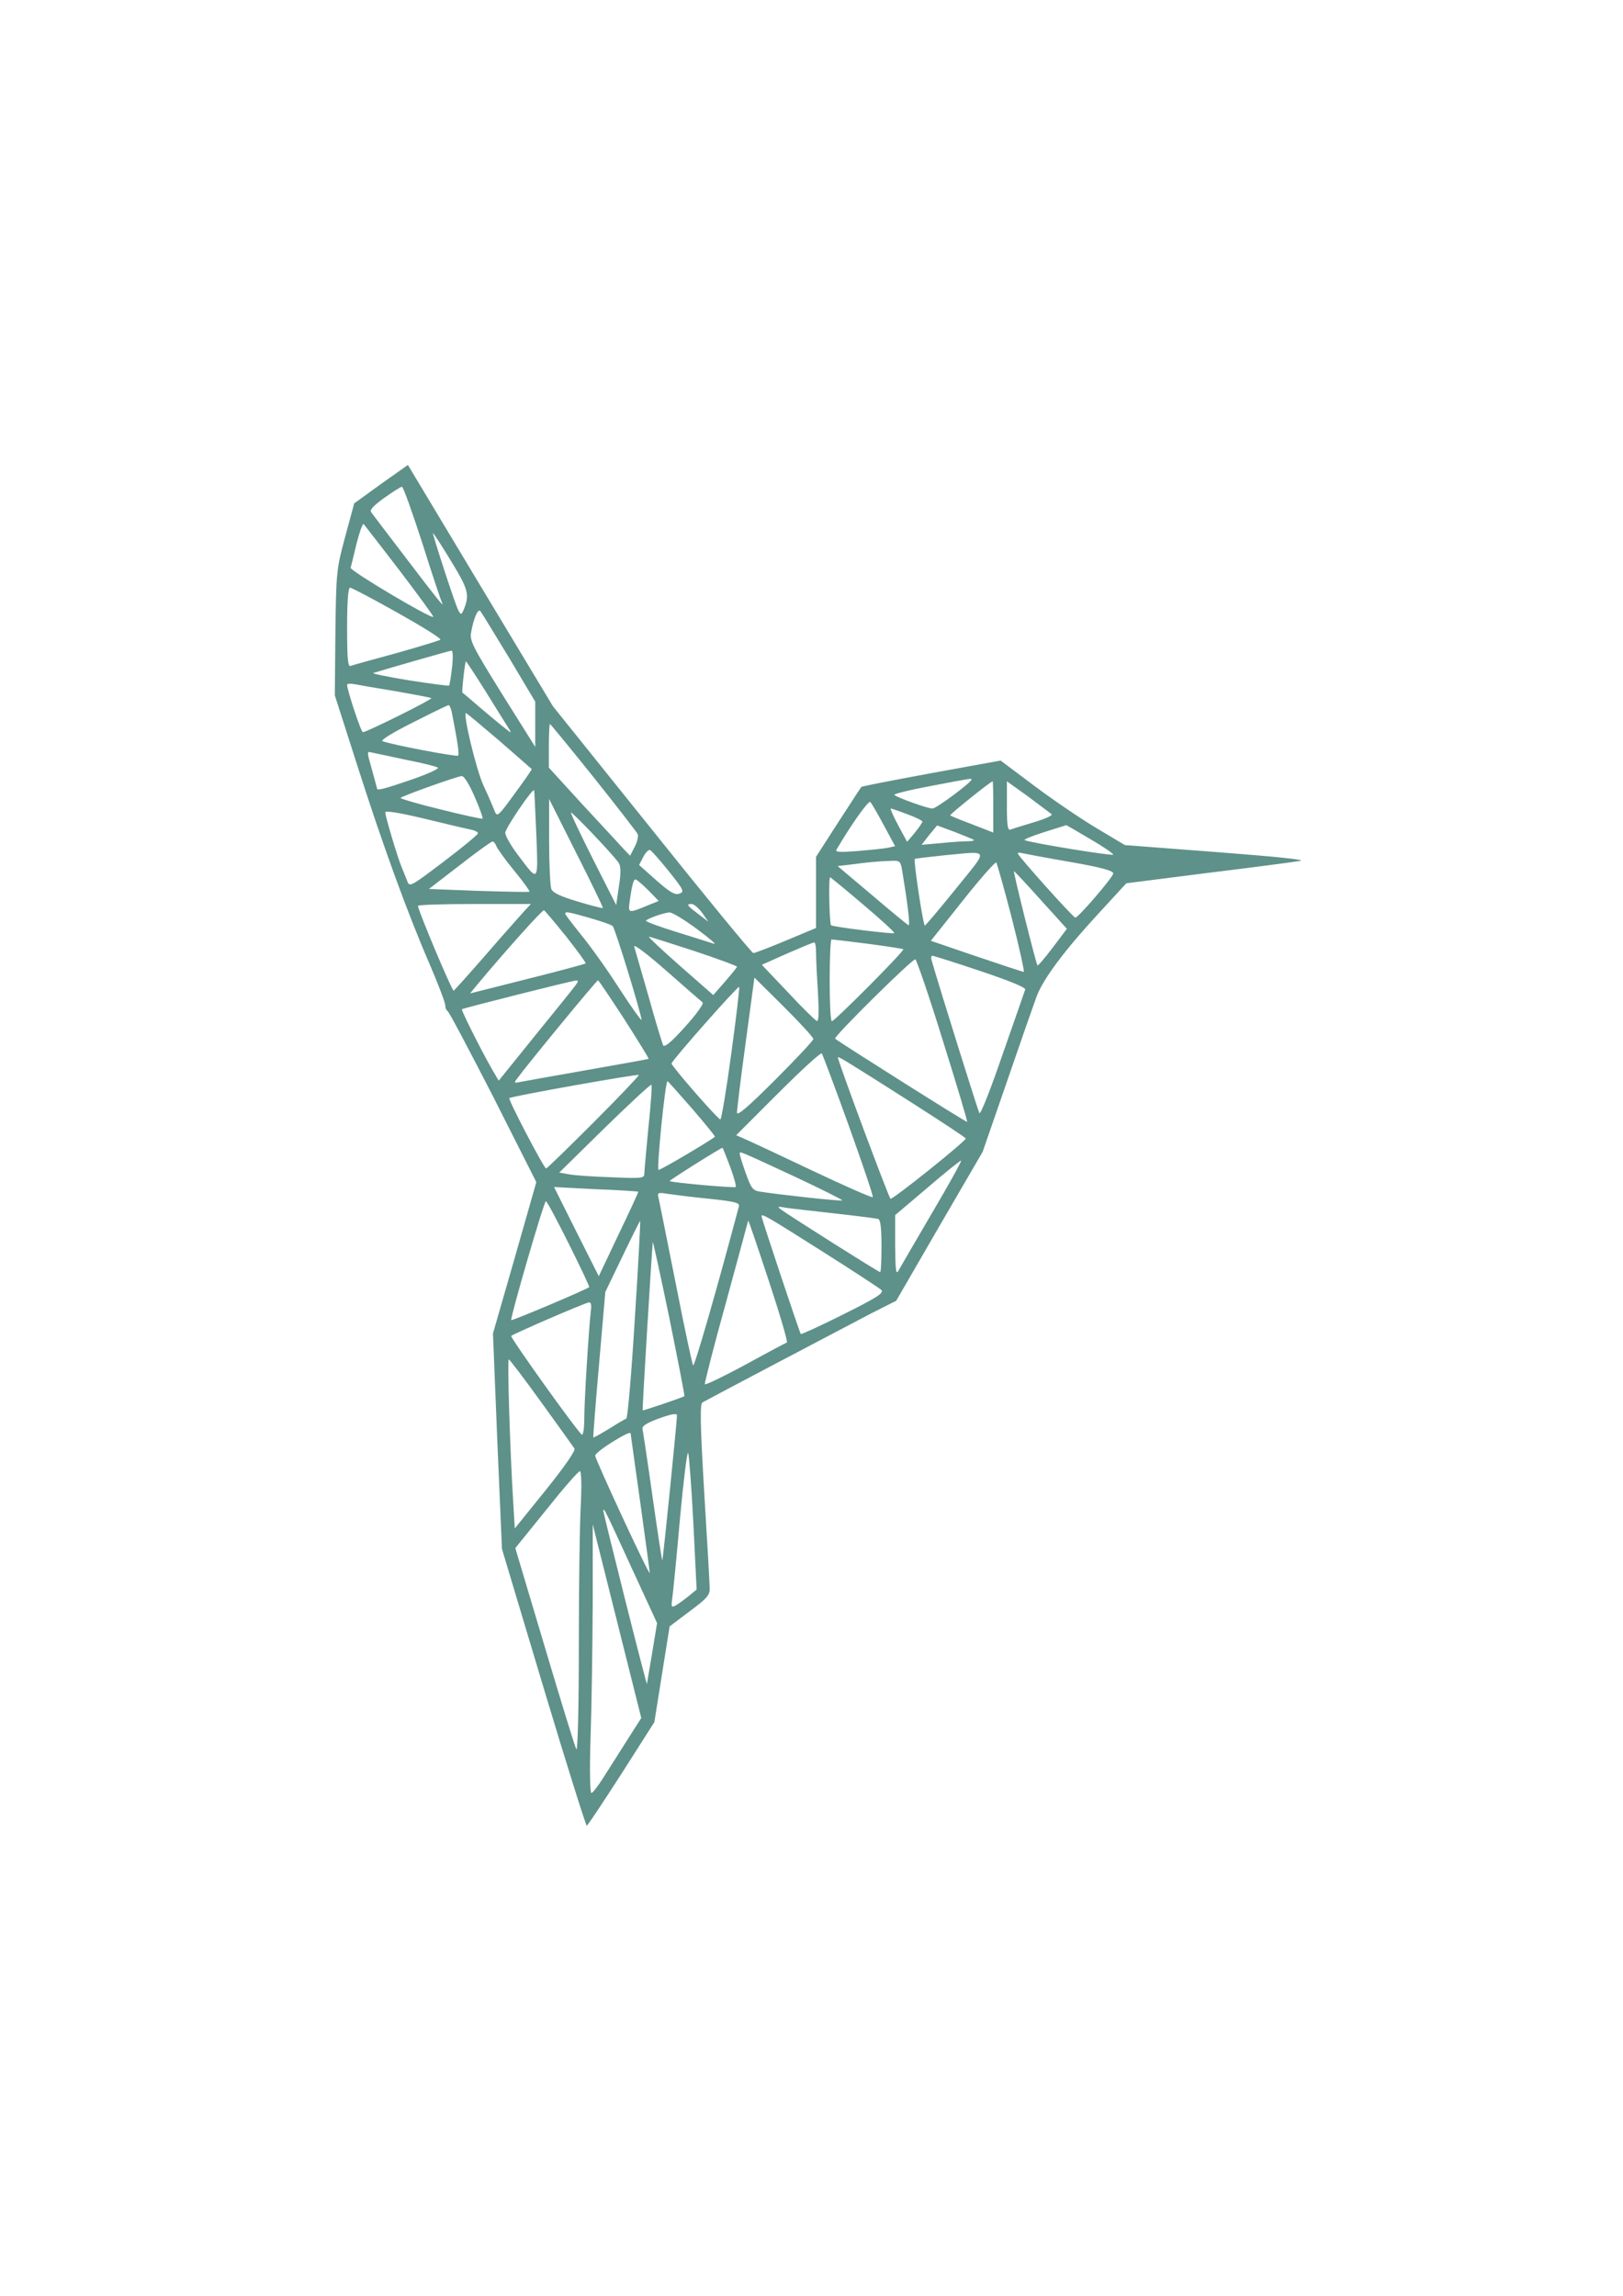 <?xml version="1.0" encoding="UTF-8" standalone="no"?>
<svg
   xmlns:dc="http://purl.org/dc/elements/1.1/"
   xmlns:cc="http://creativecommons.org/ns#"
   xmlns:rdf="http://www.w3.org/1999/02/22-rdf-syntax-ns#"
   xmlns:svg="http://www.w3.org/2000/svg"
   xmlns="http://www.w3.org/2000/svg"
   xmlns:sodipodi="http://sodipodi.sourceforge.net/DTD/sodipodi-0.dtd"
   xmlns:inkscape="http://www.inkscape.org/namespaces/inkscape"
   sodipodi:docname="coliber.svg"
   inkscape:version="1.0 (1.0+r73+1)"
   id="svg1142"
   version="1.1"
   viewBox="0 0 210 297"
   height="297mm"
   width="210mm">
  <defs
     id="defs1136" />
  <sodipodi:namedview
     inkscape:window-maximized="1"
     inkscape:window-y="27"
     inkscape:window-x="67"
     inkscape:window-height="1025"
     inkscape:window-width="1853"
     showgrid="false"
     inkscape:document-rotation="0"
     inkscape:current-layer="layer1"
     inkscape:document-units="mm"
     inkscape:cy="560"
     inkscape:cx="400"
     inkscape:zoom="0.35"
     inkscape:pageshadow="2"
     inkscape:pageopacity="0.0"
     borderopacity="1.0"
     bordercolor="#666666"
     pagecolor="#ffffff"
     id="base" />
  <g
     id="layer1"
     inkscape:groupmode="layer"
     inkscape:label="Warstwa 1">
    <path
       style="fill:#5e9189;stroke:none;stroke-width:0.035;fill-opacity:1"
       id="path1276"
       d="m 49.286,62.618 -3.457,2.505 -1.164,4.304 c -1.129,4.198 -1.164,4.48 -1.27,12.418 l -0.071,8.114 2.928,9.137 c 3.281,10.266 6.491,19.085 9.419,25.823 1.058,2.469 1.94,4.798 1.94,5.115 0,0.353 0.141,0.67 0.282,0.741 0.176,0.035 2.822,5.08 5.927,11.113 l 5.574,11.042 -2.787,9.772 -2.822,9.807 0.564,13.935 0.6,13.935 5.362,17.886 c 2.963,9.878 5.503,17.921 5.609,17.921 0.106,0 2.117,-3.034 4.48,-6.703 l 4.269,-6.703 0.988,-6.209 0.988,-6.174 2.575,-1.94 c 2.152,-1.587 2.611,-2.081 2.611,-2.893 0,-0.529 -0.318,-6.103 -0.706,-12.418 -0.529,-8.89 -0.564,-11.501 -0.247,-11.712 0.529,-0.318 17.145,-9.066 21.731,-11.465 l 3.351,-1.693 5.574,-9.631 5.609,-9.631 3.175,-9.172 c 1.729,-5.045 3.457,-9.984 3.81,-10.936 0.882,-2.328 3.669,-6.032 8.008,-10.724 l 3.598,-3.916 10.548,-1.341 c 5.786,-0.706 11.148,-1.411 11.924,-1.552 0.917,-0.141 -2.822,-0.529 -10.619,-1.129 l -12.03,-0.917 -3.669,-2.187 c -2.011,-1.199 -5.644,-3.669 -8.043,-5.468 l -4.374,-3.281 -8.925,1.623 c -4.939,0.917 -9.031,1.693 -9.102,1.799 -0.07,0.071 -1.411,2.152 -2.999,4.586 l -2.857,4.445 v 4.586 4.621 l -3.881,1.623 c -2.117,0.882 -4.022,1.623 -4.233,1.623 -0.176,0 -6.103,-7.197 -13.123,-15.981 L 71.546,91.369 62.162,75.777 52.778,60.149 Z m 5.362,7.655 c 1.27,4.057 2.434,7.479 2.54,7.691 0.423,0.847 -0.776,-0.67 -4.692,-5.821 -2.293,-2.999 -4.304,-5.644 -4.48,-5.891 -0.212,-0.282 0.318,-0.847 1.693,-1.834 1.129,-0.811 2.152,-1.446 2.293,-1.446 0.176,0 1.341,3.281 2.646,7.303 z m -2.893,3.598 c 2.434,3.21 4.374,5.856 4.304,5.927 -0.282,0.282 -10.83,-5.997 -10.689,-6.35 0.071,-0.247 0.423,-1.658 0.776,-3.175 0.388,-1.482 0.776,-2.611 0.917,-2.469 0.141,0.176 2.258,2.893 4.692,6.068 z m 6.597,-1.305 c 2.258,3.704 2.434,4.374 1.658,6.279 -0.459,1.094 -0.494,0.988 -2.293,-4.374 -0.988,-3.034 -1.764,-5.503 -1.693,-5.503 0.071,0 1.129,1.623 2.328,3.598 z m -6.914,6.703 c 3.21,1.799 5.715,3.351 5.539,3.493 -0.141,0.106 -2.681,0.882 -5.68,1.729 -2.999,0.811 -5.68,1.552 -5.927,1.658 -0.353,0.141 -0.459,-0.882 -0.459,-4.974 0,-3.387 0.141,-5.151 0.388,-5.151 0.176,0 2.963,1.446 6.138,3.246 z M 65.866,85.09 l 3.387,5.68 v 2.928 2.928 l -4.269,-6.809 c -3.881,-6.244 -4.233,-6.95 -4.022,-8.043 0.353,-1.905 0.882,-3.069 1.199,-2.716 0.141,0.176 1.799,2.893 3.704,6.032 z m -7.373,1.235 c -0.141,1.235 -0.318,2.293 -0.388,2.364 -0.071,0.071 -2.399,-0.247 -5.151,-0.67 -2.752,-0.459 -4.868,-0.882 -4.657,-0.953 1.094,-0.353 9.878,-2.893 10.125,-2.893 0.176,-0.035 0.212,0.953 0.071,2.152 z m 4.269,2.999 c 1.305,2.117 2.611,4.198 2.928,4.692 0.529,0.847 0.529,0.882 -0.141,0.353 -0.388,-0.282 -1.799,-1.446 -3.175,-2.611 -1.341,-1.164 -2.505,-2.152 -2.54,-2.152 -0.106,-0.035 0.318,-4.057 0.459,-4.057 0.035,0 1.164,1.693 2.469,3.775 z m -11.501,0.106 c 2.399,0.423 4.445,0.811 4.551,0.882 0.141,0.176 -8.396,4.41 -8.855,4.41 -0.247,0 -2.046,-5.468 -2.046,-6.138 0,-0.141 0.423,-0.176 0.988,-0.071 0.529,0.106 2.928,0.529 5.362,0.917 z m 7.197,2.716 c 0.776,3.951 0.988,5.433 0.811,5.609 -0.176,0.176 -8.431,-1.376 -9.772,-1.87 -0.318,-0.106 1.27,-1.094 3.881,-2.399 2.434,-1.235 4.516,-2.258 4.657,-2.258 0.106,-0.035 0.318,0.388 0.423,0.917 z m 6.138,3.669 c 2.258,1.976 4.163,3.634 4.198,3.669 0.071,0.035 -0.917,1.446 -2.187,3.175 -2.152,2.963 -2.293,3.069 -2.611,2.258 -0.176,-0.459 -0.811,-1.976 -1.446,-3.316 -0.953,-2.081 -2.681,-9.349 -2.258,-9.349 0.106,0 2.011,1.623 4.304,3.563 z m 12.206,4.727 c 3.034,3.81 5.609,7.126 5.715,7.373 0.106,0.282 -0.071,1.023 -0.388,1.623 l -0.6,1.164 -0.811,-0.847 c -0.423,-0.459 -2.787,-3.034 -5.256,-5.68 l -4.445,-4.868 v -2.822 c 0,-1.552 0.071,-2.822 0.141,-2.822 0.071,0 2.611,3.104 5.644,6.879 z M 52.496,98.284 c 2.152,0.423 4.022,0.882 4.163,1.023 0.176,0.141 -1.376,0.847 -3.422,1.552 -3.387,1.164 -4.445,1.446 -4.445,1.164 0,-0.035 -0.318,-1.164 -0.67,-2.469 -0.635,-2.223 -0.67,-2.399 -0.106,-2.223 0.318,0.071 2.364,0.494 4.48,0.953 z m 8.925,4.798 c 0.635,1.446 1.094,2.752 1.023,2.822 -0.071,0.071 -2.54,-0.459 -5.468,-1.199 -2.928,-0.706 -5.256,-1.411 -5.151,-1.482 0.282,-0.282 7.303,-2.787 7.902,-2.822 0.318,-0.035 0.953,0.988 1.693,2.681 z m 64.276,-2.223 c 0,0.353 -4.551,3.739 -5.045,3.739 -0.6,0 -4.48,-1.376 -4.939,-1.764 -0.141,-0.106 1.94,-0.635 4.586,-1.129 5.75,-1.094 5.397,-1.023 5.397,-0.847 z m 2.822,3.528 v 3.316 l -2.716,-1.058 c -1.517,-0.564 -2.787,-1.094 -2.857,-1.164 -0.106,-0.106 5.256,-4.41 5.503,-4.41 0.035,0 0.071,1.482 0.071,3.316 z m 7.549,0.953 c 0.176,0.141 -0.847,0.6 -2.258,1.023 -1.411,0.423 -2.787,0.847 -3.034,0.953 -0.388,0.141 -0.494,-0.459 -0.494,-3.034 v -3.21 l 2.752,1.976 c 1.482,1.129 2.857,2.117 3.034,2.293 z m -66.675,2.575 c 0.247,6.385 0.318,6.279 -2.434,2.611 -0.882,-1.164 -1.587,-2.434 -1.587,-2.787 0,-0.564 3.528,-5.786 3.739,-5.503 0.035,0.035 0.141,2.575 0.282,5.68 z m 8.608,9.56 c -0.071,0.035 -1.517,-0.318 -3.246,-0.847 -2.258,-0.67 -3.21,-1.129 -3.422,-1.623 -0.141,-0.388 -0.282,-3.175 -0.282,-6.174 v -5.468 l 3.528,7.02 c 1.94,3.845 3.493,7.02 3.422,7.091 z m 36.371,-10.689 1.446,2.681 -0.953,0.212 c -0.564,0.106 -2.328,0.282 -3.951,0.423 -2.434,0.176 -2.893,0.141 -2.646,-0.247 1.976,-3.351 4.128,-6.35 4.339,-6.103 0.176,0.176 0.953,1.517 1.764,3.034 z M 60.892,107.315 c 0.529,0.106 0.953,0.318 0.953,0.494 0,0.141 -1.976,1.799 -4.41,3.634 -4.233,3.21 -4.445,3.351 -4.727,2.575 -0.176,-0.423 -0.494,-1.27 -0.741,-1.834 -0.564,-1.376 -2.117,-6.597 -2.117,-7.091 0,-0.247 1.799,0.035 5.045,0.811 2.752,0.67 5.433,1.305 5.997,1.411 z m 56.515,-1.976 c 1.058,0.388 1.94,0.811 1.94,0.953 0,0.141 -0.459,0.776 -0.988,1.446 l -0.988,1.164 -1.164,-2.152 c -0.635,-1.199 -1.058,-2.152 -0.953,-2.152 0.106,0 1.058,0.318 2.152,0.741 z m -37.359,6.279 c 0.282,0.423 0.318,1.27 0.035,3.034 l -0.353,2.434 -2.928,-5.786 c -1.623,-3.21 -2.928,-5.962 -2.928,-6.174 -0.035,-0.318 5.362,5.327 6.174,6.491 z m 45.967,-2.963 c 0.07,0.106 -0.318,0.176 -0.882,0.176 -0.564,0 -2.117,0.106 -3.457,0.247 l -2.434,0.212 0.988,-1.27 1.023,-1.235 2.293,0.847 c 1.27,0.494 2.364,0.953 2.469,1.023 z m 14.993,-0.141 c 1.658,0.953 3.034,1.905 3.034,2.046 0,0.212 -10.266,-1.446 -11.465,-1.87 -0.176,-0.071 0.917,-0.529 2.469,-1.023 1.552,-0.494 2.857,-0.882 2.893,-0.917 0,-0.035 1.411,0.776 3.069,1.764 z m -76.8,0.917 c 0.141,0.353 1.164,1.799 2.328,3.21 1.164,1.411 2.046,2.646 1.976,2.716 -0.071,0.071 -3.034,0 -6.562,-0.106 l -6.456,-0.247 3.986,-3.069 c 2.152,-1.693 4.092,-3.069 4.233,-3.069 0.141,-0.035 0.388,0.247 0.494,0.564 z m 22.331,3.281 c 1.94,2.434 2.046,2.646 1.376,2.893 -0.564,0.212 -1.199,-0.141 -2.963,-1.693 l -2.258,-2.011 0.529,-1.023 c 0.282,-0.564 0.706,-0.988 0.882,-0.917 0.176,0.071 1.27,1.305 2.434,2.752 z m 37.147,2.258 c -2.117,2.611 -3.916,4.763 -4.022,4.763 -0.212,0.035 -1.482,-8.431 -1.305,-8.608 0.07,-0.071 1.693,-0.247 3.634,-0.459 6.209,-0.564 5.997,-1.058 1.693,4.304 z m 14.817,-3.457 c 4.022,0.706 5.539,1.129 5.539,1.482 0,0.459 -4.516,5.715 -4.904,5.715 -0.282,0 -7.444,-8.008 -7.444,-8.29 0,-0.141 0.282,-0.141 0.635,-0.035 0.318,0.071 3.104,0.6 6.174,1.129 z m -21.802,0.917 c 0.741,4.48 1.094,7.338 0.847,7.267 -0.141,-0.071 -2.258,-1.799 -4.692,-3.881 l -4.48,-3.775 1.517,-0.176 c 2.117,-0.282 3.775,-0.459 5.292,-0.494 1.199,-0.07 1.305,0 1.517,1.058 z m 14.217,6.35 c 0.988,3.845 1.658,6.985 1.552,6.95 -0.141,0 -2.893,-0.917 -6.138,-2.011 l -5.891,-2.011 4.128,-5.186 c 2.258,-2.857 4.233,-5.08 4.339,-4.939 0.106,0.141 1.023,3.387 2.011,7.197 z m 3.739,-2.364 3.387,3.739 -1.834,2.434 c -1.023,1.341 -1.905,2.399 -1.976,2.293 -0.176,-0.176 -3.175,-12.171 -3.034,-12.171 0.071,0 1.623,1.658 3.457,3.704 z m -22.895,0.67 c 2.258,1.905 4.022,3.528 3.951,3.634 -0.176,0.141 -7.973,-0.811 -8.184,-1.023 -0.212,-0.247 -0.353,-6.279 -0.106,-6.209 0.106,0.071 2.081,1.658 4.339,3.598 z m -27.905,-1.94 1.376,1.411 -1.235,0.494 c -2.716,1.129 -2.716,1.129 -2.54,-0.353 0.318,-2.223 0.494,-2.928 0.776,-2.928 0.141,0 0.882,0.635 1.623,1.376 z m -16.051,2.752 c -0.494,0.564 -2.716,3.034 -4.904,5.574 -2.187,2.505 -4.092,4.621 -4.198,4.692 -0.212,0.071 -4.621,-10.407 -4.621,-10.971 0,-0.141 3.281,-0.247 7.303,-0.247 h 7.303 z m 23.036,0.176 0.811,1.164 -1.341,-1.023 c -1.446,-1.094 -1.552,-1.27 -0.811,-1.27 0.282,0 0.882,0.529 1.341,1.129 z m -17.568,3.104 c 1.446,1.834 2.575,3.387 2.505,3.457 -0.071,0.07 -3.457,0.988 -7.549,2.011 l -7.408,1.87 0.953,-1.164 c 3.563,-4.269 8.396,-9.666 8.608,-9.596 0.106,0.035 1.411,1.587 2.893,3.422 z m 2.999,-2.434 c 1.482,0.423 2.822,0.882 2.999,1.058 0.318,0.282 3.704,11.359 3.739,12.136 0,0.176 -1.305,-1.623 -2.857,-4.022 -1.552,-2.434 -3.775,-5.539 -4.939,-6.95 -1.129,-1.411 -2.081,-2.646 -2.081,-2.752 0,-0.318 0.282,-0.282 3.14,0.529 z m 13.864,1.411 c 1.623,1.199 2.646,2.081 2.258,1.94 -0.353,-0.106 -2.54,-0.811 -4.833,-1.517 -2.293,-0.706 -4.092,-1.376 -3.986,-1.482 0.318,-0.318 2.364,-1.023 3.034,-1.058 0.353,-0.035 1.94,0.953 3.528,2.117 z m -0.353,2.857 c 3.069,1.023 5.574,1.94 5.574,2.046 0,0.106 -0.706,0.953 -1.552,1.94 l -1.517,1.729 -4.304,-3.775 c -2.364,-2.081 -4.163,-3.775 -4.022,-3.775 0.141,0 2.752,0.847 5.821,1.834 z m 22.507,-0.917 c 2.434,0.318 4.48,0.635 4.586,0.706 0.176,0.212 -8.89,9.313 -9.243,9.313 -0.176,0 -0.282,-2.399 -0.282,-5.292 0,-2.928 0.106,-5.292 0.247,-5.292 0.141,0 2.258,0.247 4.692,0.564 z m -21.378,7.585 c 0.176,0.176 -0.847,1.587 -2.258,3.14 -1.799,2.011 -2.681,2.716 -2.857,2.399 -0.106,-0.247 -0.988,-3.069 -1.87,-6.279 -0.917,-3.21 -1.764,-6.138 -1.87,-6.491 -0.106,-0.388 1.764,1.023 4.163,3.14 2.399,2.117 4.516,3.951 4.692,4.092 z m 14.676,-6.456 c 0,0.776 0.106,3.069 0.247,5.186 0.141,2.575 0.106,3.739 -0.141,3.669 -0.212,-0.071 -1.905,-1.729 -3.739,-3.704 l -3.387,-3.563 3.246,-1.446 c 1.799,-0.776 3.351,-1.446 3.528,-1.446 0.141,-0.035 0.247,0.564 0.247,1.305 z m 21.272,2.399 c 3.669,1.235 5.891,2.117 5.786,2.399 -0.071,0.212 -1.376,3.986 -2.928,8.396 -1.517,4.445 -2.857,7.832 -2.999,7.585 -0.176,-0.318 -4.939,-15.487 -6.174,-19.756 -0.106,-0.318 -0.07,-0.6 0.106,-0.6 0.141,0 2.963,0.882 6.209,1.976 z m -4.868,8.996 c 1.799,5.715 3.21,10.442 3.14,10.513 -0.07,0.106 -16.545,-10.301 -17.074,-10.76 -0.247,-0.247 10.019,-10.372 10.372,-10.266 0.176,0.071 1.799,4.798 3.563,10.513 z m -16.757,-0.212 c 0,0.212 -2.223,2.575 -4.939,5.292 -3.528,3.528 -4.939,4.727 -4.939,4.233 0,-0.388 0.494,-4.48 1.129,-9.102 l 1.129,-8.361 3.81,3.775 c 2.081,2.081 3.81,3.951 3.81,4.163 z m -30.762,-6.95 c -0.247,0.353 -2.611,3.281 -5.221,6.491 l -4.727,5.856 -0.847,-1.446 c -1.587,-2.787 -4.022,-7.691 -3.916,-7.796 0.176,-0.141 14.146,-3.669 14.711,-3.704 0.388,-0.035 0.388,0.07 0,0.6 z m 6.315,4.41 c 1.764,2.752 3.175,5.045 3.14,5.115 -0.071,0.035 -3.739,0.706 -8.184,1.482 -4.445,0.776 -8.361,1.482 -8.678,1.552 -0.529,0.106 -0.564,0.035 -0.176,-0.459 1.27,-1.764 10.301,-12.735 10.477,-12.735 0.106,0 1.623,2.293 3.422,5.045 z m 13.829,4.445 c -0.635,4.692 -1.27,8.502 -1.411,8.502 -0.318,0 -6.315,-6.879 -6.315,-7.232 0,-0.353 8.572,-10.054 8.749,-9.913 0.071,0.106 -0.388,3.986 -1.023,8.643 z m 15.205,9.313 c 1.799,5.009 3.21,9.172 3.104,9.243 -0.106,0.106 -3.563,-1.411 -7.726,-3.387 -4.163,-1.976 -8.079,-3.81 -8.749,-4.092 l -1.199,-0.529 5.433,-5.433 c 2.963,-2.963 5.503,-5.292 5.644,-5.151 0.106,0.141 1.693,4.339 3.493,9.349 z m 8.22,-2.928 c 3.81,2.434 6.914,4.48 6.914,4.586 0,0.353 -9.454,7.938 -9.737,7.796 -0.212,-0.106 -6.809,-17.78 -6.809,-18.309 0,-0.176 1.658,0.847 9.631,5.927 z m -41.204,2.469 c -3.316,3.316 -6.068,5.997 -6.174,5.997 -0.282,0 -4.939,-8.925 -4.763,-9.102 0.247,-0.247 16.545,-3.14 16.757,-2.999 0.071,0.071 -2.54,2.822 -5.821,6.103 z m 12.7,-1.764 c 1.693,1.976 3.034,3.598 2.963,3.669 -0.953,0.706 -7.197,4.41 -7.303,4.269 -0.247,-0.247 0.882,-11.465 1.164,-11.465 0.071,0 1.482,1.587 3.175,3.528 z m -5.644,2.469 c -0.282,2.963 -0.529,5.68 -0.529,5.997 0,0.564 -0.423,0.6 -4.304,0.423 -2.399,-0.07 -4.868,-0.247 -5.503,-0.388 l -1.199,-0.212 5.891,-5.786 c 3.21,-3.14 5.962,-5.68 6.032,-5.574 0.106,0.07 -0.071,2.575 -0.388,5.539 z m 10.583,5.08 c 0.494,1.341 0.811,2.505 0.706,2.611 -0.141,0.141 -8.326,-0.564 -8.537,-0.776 -0.106,-0.07 6.738,-4.374 6.844,-4.304 0.035,0.035 0.494,1.164 0.988,2.469 z m 8.361,1.27 c 3.457,1.623 6.209,2.999 6.138,3.069 -0.106,0.141 -8.149,-0.741 -10.619,-1.129 -0.953,-0.141 -1.164,-0.423 -1.87,-2.399 -0.423,-1.199 -0.776,-2.328 -0.776,-2.505 0,-0.353 -0.247,-0.459 7.126,2.963 z m 17.78,4.657 c -2.187,3.739 -4.163,7.126 -4.374,7.514 -0.318,0.564 -0.388,-0.07 -0.423,-3.246 v -3.951 l 4.163,-3.528 c 2.258,-1.94 4.233,-3.528 4.374,-3.528 0.141,-0.035 -1.552,3.034 -3.739,6.738 z m -38.029,-2.716 c 0.035,0.035 -1.094,2.505 -2.54,5.503 l -2.575,5.433 -2.893,-5.75 -2.893,-5.786 5.397,0.282 c 2.963,0.106 5.433,0.282 5.503,0.318 z m 9.172,0.917 c 3.351,0.353 3.986,0.529 3.845,0.988 -2.928,11.007 -5.75,20.779 -5.927,20.567 -0.106,-0.141 -1.129,-4.868 -2.223,-10.477 -1.129,-5.644 -2.117,-10.619 -2.223,-11.077 -0.212,-0.811 -0.141,-0.847 1.164,-0.635 0.741,0.106 3.175,0.423 5.362,0.635 z m -18.168,5.821 c 1.517,3.034 2.716,5.574 2.646,5.609 -0.282,0.282 -9.948,4.374 -10.089,4.269 -0.176,-0.212 4.233,-15.381 4.48,-15.381 0.141,0 1.446,2.469 2.963,5.503 z m 34.466,-3.916 c 2.822,0.318 5.327,0.635 5.574,0.706 0.282,0.106 0.423,1.129 0.423,3.528 0,1.834 -0.071,3.351 -0.176,3.351 -0.212,0 -11.465,-7.126 -12.7,-8.008 -0.67,-0.494 -0.635,-0.529 0.529,-0.318 0.67,0.106 3.528,0.423 6.35,0.741 z m -1.834,4.798 c 4.022,2.54 7.514,4.833 7.796,5.08 0.388,0.388 -0.388,0.917 -4.904,3.175 -2.963,1.482 -5.433,2.611 -5.503,2.54 -0.141,-0.141 -5.08,-14.958 -5.08,-15.24 0,-0.388 0.67,0 7.691,4.445 z m -24.095,8.925 c -0.423,6.985 -0.917,12.735 -1.094,12.806 -0.176,0.07 -1.199,0.67 -2.258,1.341 -1.058,0.635 -1.976,1.164 -2.011,1.094 -0.035,-0.035 0.282,-4.269 0.741,-9.419 l 0.811,-9.384 2.223,-4.621 c 1.235,-2.575 2.258,-4.621 2.293,-4.586 0.035,0.07 -0.247,5.821 -0.706,12.771 z m 19.685,2.963 c -0.176,0.07 -2.575,1.341 -5.398,2.893 -2.822,1.517 -5.151,2.646 -5.221,2.505 -0.035,-0.176 1.164,-4.939 2.752,-10.619 1.552,-5.68 2.822,-10.407 2.857,-10.548 0.035,-0.106 1.199,3.351 2.646,7.726 1.446,4.374 2.505,7.973 2.364,8.043 z m -13.264,6.95 c -0.247,0.176 -5.362,1.905 -5.397,1.834 -0.071,-0.07 1.129,-19.72 1.305,-21.766 0,-0.282 0.953,4.057 2.117,9.666 1.129,5.609 2.046,10.231 1.976,10.266 z M 76.449,169.58 c -0.247,2.081 -0.847,11.465 -0.847,13.864 0,1.27 -0.141,2.258 -0.318,2.152 -0.529,-0.318 -9.313,-12.594 -9.137,-12.771 0.282,-0.282 9.596,-4.304 10.054,-4.339 0.282,-0.035 0.353,0.353 0.247,1.094 z m -6.421,11.818 c 2.223,3.069 4.163,5.786 4.304,5.997 0.141,0.282 -1.27,2.328 -3.739,5.397 l -3.986,4.939 -0.212,-3.598 c -0.388,-6.174 -0.776,-18.274 -0.564,-18.274 0.106,0 2.011,2.505 4.198,5.539 z m 17.568,1.693 c 0,0.741 -1.799,18.697 -1.905,18.768 -0.035,0.071 -0.6,-3.598 -1.235,-8.079 -0.635,-4.516 -1.235,-8.467 -1.305,-8.819 -0.141,-0.423 0.282,-0.741 1.693,-1.305 1.87,-0.706 2.752,-0.882 2.752,-0.564 z m -5.997,2.364 c 0,0.07 0.564,4.057 1.235,8.855 0.67,4.833 1.235,8.961 1.235,9.172 0,0.529 -7.02,-14.605 -7.056,-15.169 0,-0.212 0.917,-0.953 2.046,-1.658 1.799,-1.129 2.54,-1.446 2.54,-1.199 z m 8.114,11.536 0.423,8.643 -0.988,0.811 c -0.564,0.459 -1.341,1.023 -1.693,1.235 -0.6,0.318 -0.635,0.247 -0.459,-0.988 0.106,-0.776 0.564,-5.397 0.988,-10.266 0.459,-4.904 0.917,-8.714 1.058,-8.467 0.106,0.212 0.423,4.304 0.67,9.031 z m -14.57,-2.187 c -0.141,2.505 -0.247,10.689 -0.247,18.274 0,7.585 -0.141,13.511 -0.318,13.229 -0.176,-0.282 -2.011,-6.279 -4.092,-13.264 l -3.81,-12.771 4.022,-4.974 c 2.187,-2.752 4.128,-4.974 4.339,-4.974 0.176,0 0.247,1.729 0.106,4.48 z m 6.526,7.902 3.351,7.267 -0.635,3.845 c -0.353,2.117 -0.67,3.916 -0.67,4.022 -0.071,0.212 -5.609,-21.872 -5.644,-22.366 0,-0.6 0.247,-0.07 3.598,7.232 z m -0.494,22.366 c -0.988,1.552 -2.364,3.739 -3.069,4.833 -0.706,1.129 -1.411,2.046 -1.587,2.046 -0.176,0 -0.247,-2.893 -0.106,-7.161 0.141,-3.916 0.247,-11.748 0.282,-17.357 v -10.231 l 3.14,12.524 3.14,12.524 z" />
  </g>
</svg>
